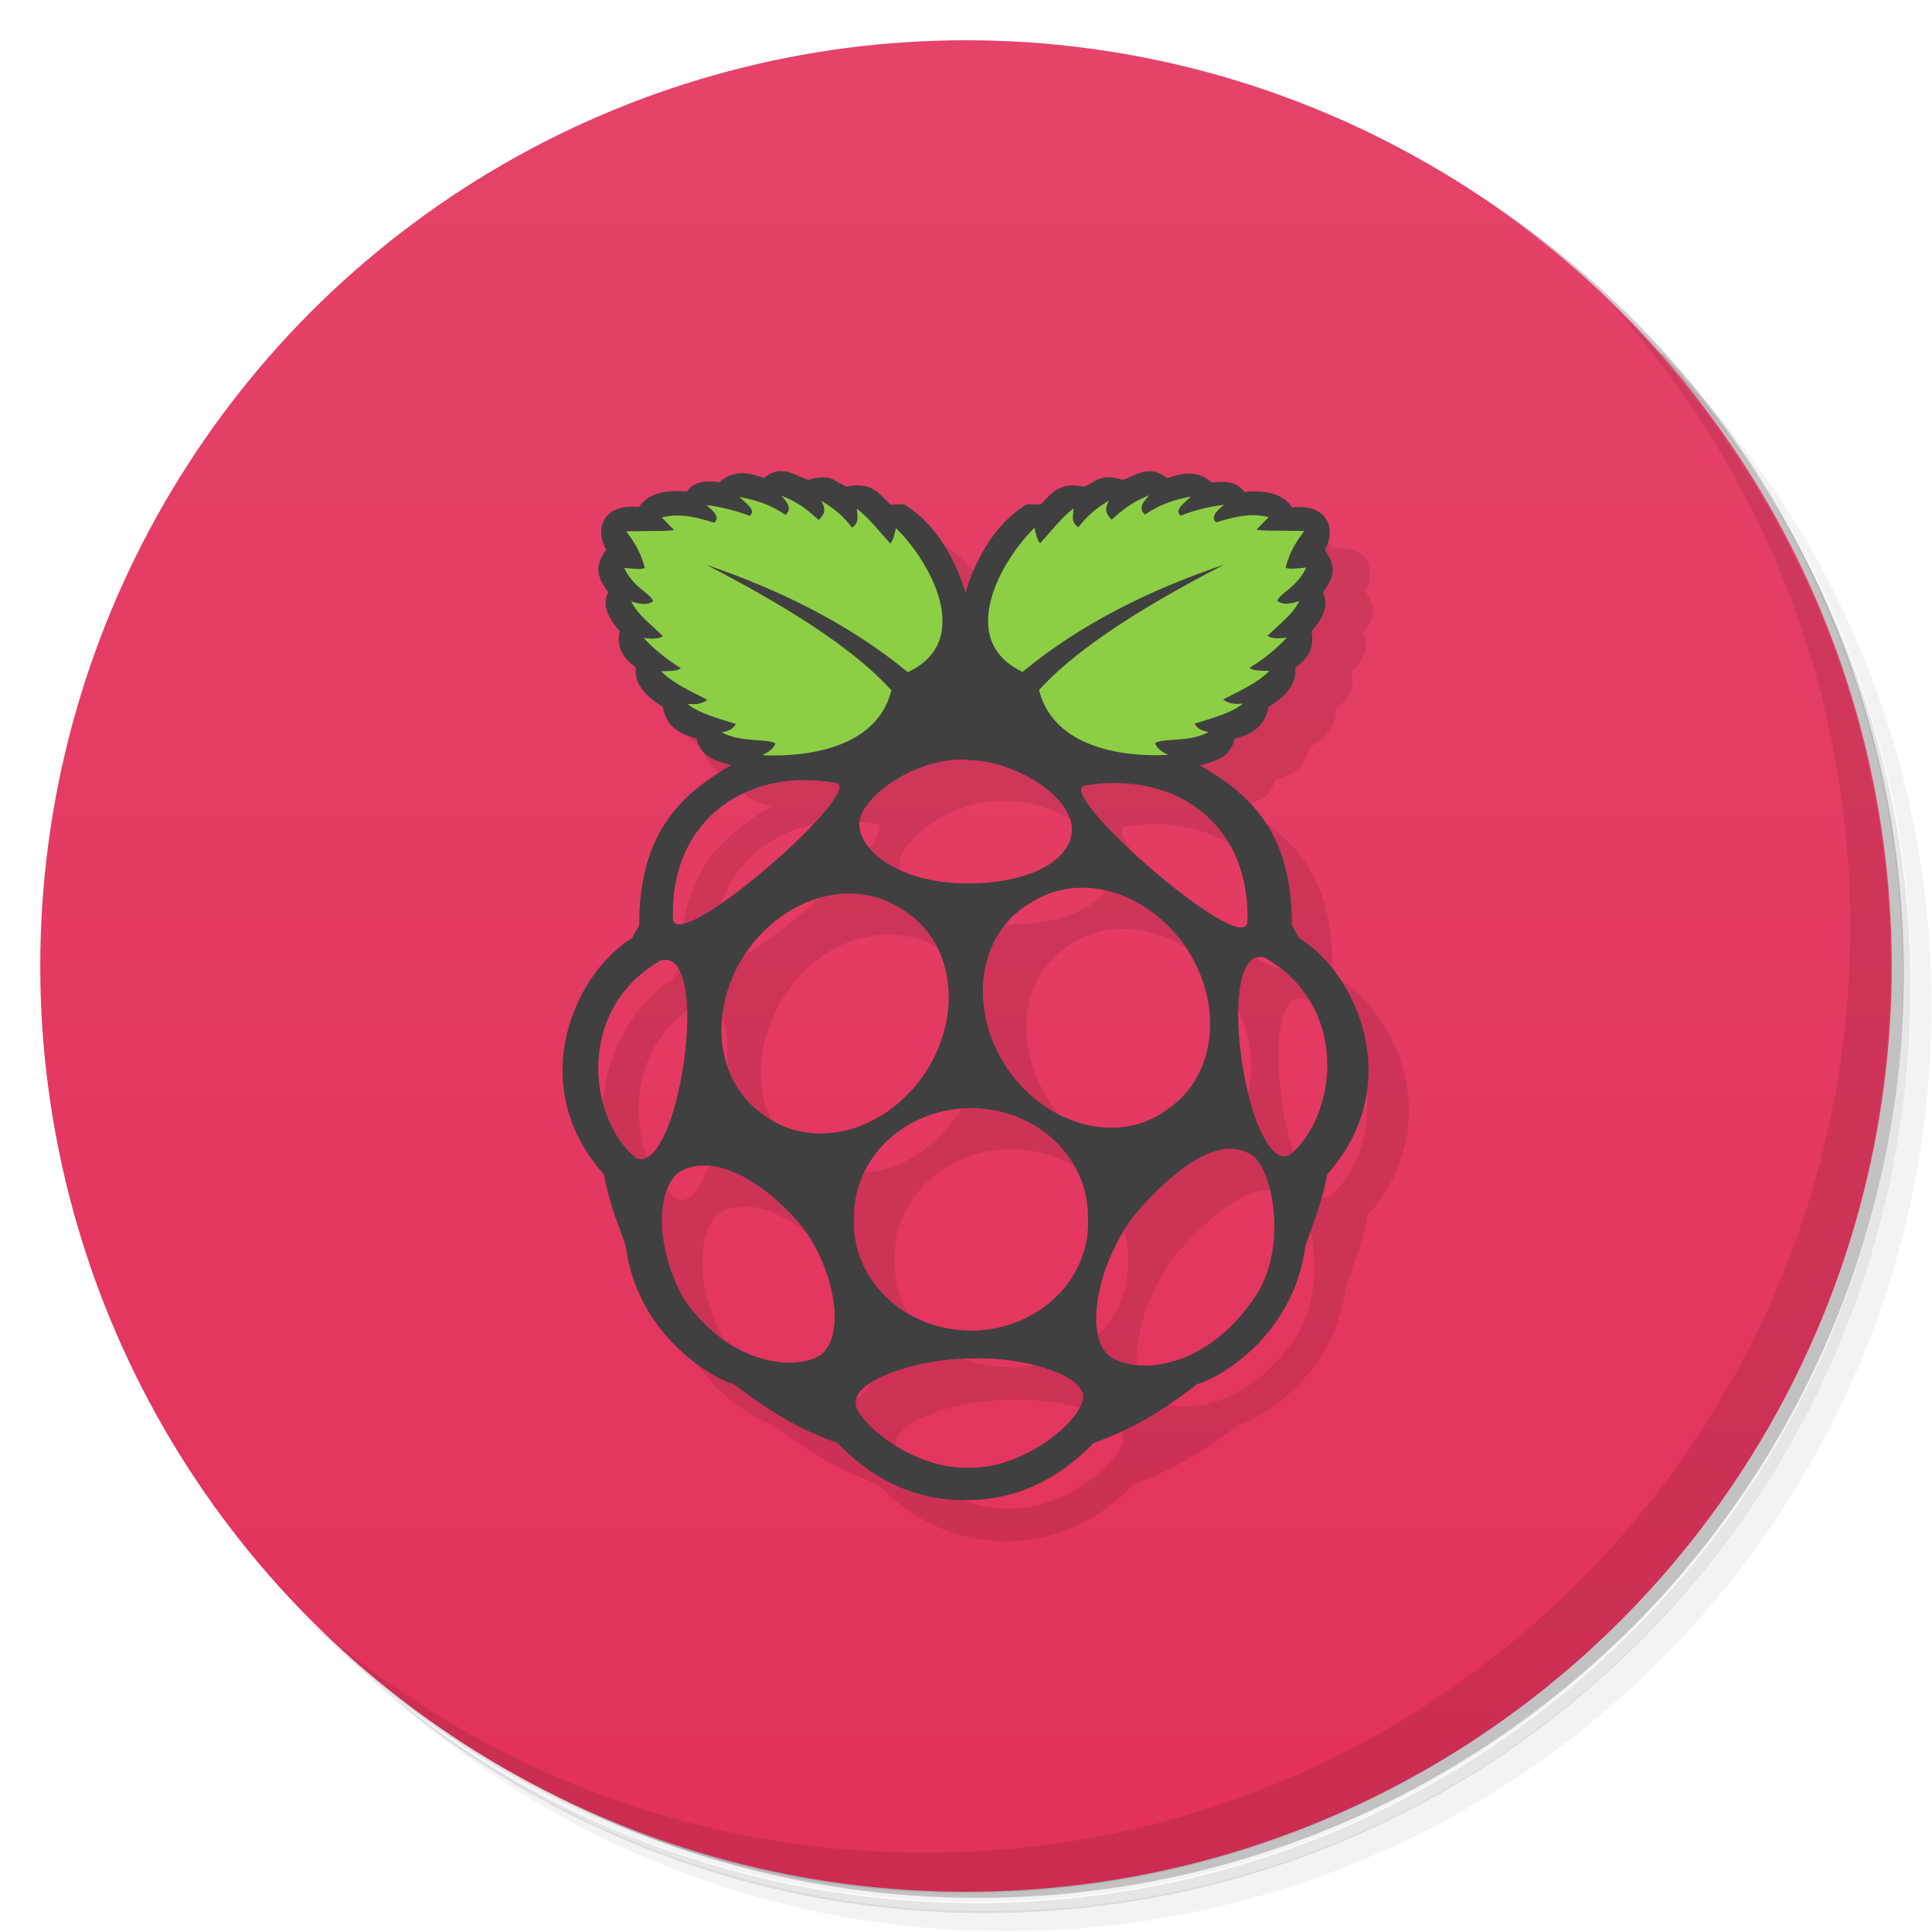 <svg version="1.1" viewBox="0 0 48 48" xmlns="http://www.w3.org/2000/svg">
 <defs>
  <linearGradient id="bg" x2="0" y1="47" y2="1" gradientUnits="userSpaceOnUse">
   <stop style="stop-color:#e2315b" offset="0"/>
   <stop style="stop-color:#e5436a" offset="1"/>
  </linearGradient>
 </defs>
 <path d="m36.3 5c5.86 4.06 9.69 10.8 9.69 18.5 0 12.4-10.1 22.5-22.5 22.5-7.67 0-14.4-3.83-18.5-9.69 1.04 1.82 2.31 3.5 3.78 4.97 4.08 3.71 9.51 5.97 15.5 5.97 12.7 0 23-10.3 23-23 0-5.95-2.26-11.4-5.97-15.5-1.47-1.48-3.15-2.74-4.97-3.78zm4.97 3.78c3.85 4.11 6.22 9.64 6.22 15.7 0 12.7-10.3 23-23 23-6.08 0-11.6-2.36-15.7-6.22 4.16 4.14 9.88 6.72 16.2 6.72 12.7 0 23-10.3 23-23 0-6.34-2.58-12.1-6.72-16.2z" style="opacity:.05"/>
 <path d="m41.3 8.78c3.71 4.08 5.97 9.51 5.97 15.5 0 12.7-10.3 23-23 23-5.95 0-11.4-2.26-15.5-5.97 4.11 3.85 9.64 6.22 15.7 6.22 12.7 0 23-10.3 23-23 0-6.08-2.36-11.6-6.22-15.7z" style="opacity:.1"/>
 <path d="m31.2 2.38c8.62 3.15 14.8 11.4 14.8 21.1 0 12.4-10.1 22.5-22.5 22.5-9.71 0-18-6.14-21.1-14.8a23 23 0 0 0 44.9-7 23 23 0 0 0-16-21.9z" style="opacity:.2"/>
 <circle cx="24" cy="24" r="23" style="fill:url(#bg)"/>
 <path d="m16.8 17.6c-0.059 0.548 0.502 0.867 0.67 0.98 0.064 0.319 0.198 0.622 0.84 0.789 0.106 0.476 0.492 0.558 0.865 0.658-1.23 0.717-2.29 1.66-2.29 3.98l-0.18 0.322c-1.41 0.86-2.69 3.63-0.697 5.87 0.13 0.704 0.347 1.21 0.541 1.77 0.29 2.25 2.19 3.31 2.69 3.44 0.732 0.558 1.51 1.09 2.57 1.46 0.995 1.03 2.07 1.42 3.16 1.42 0.016-1e-5 0.031 1.78e-4 0.047 0 1.08 6.75e-4 2.16-0.392 3.16-1.42 1.06-0.371 1.84-0.899 2.57-1.46 0.5-0.125 2.4-1.18 2.69-3.44 0.194-0.559 0.411-1.06 0.541-1.77 1.99-2.25 0.718-5.01-0.697-5.87l-0.18-0.324c0.007-2.32-1.05-3.26-2.29-3.97 0.373-0.1 0.759-0.184 0.865-0.66 0.641-0.167 0.775-0.468 0.84-0.787 0.168-0.114 0.729-0.432 0.67-0.98 0.314-0.22 0.49-0.504 0.4-0.904 0.338-0.374 0.427-0.682 0.283-0.967 0.406-0.512 0.226-0.778 0.053-1.05 0.304-0.559 0.035-1.16-0.814-1.06-0.338-0.504-1.07-0.389-1.19-0.387l-6.92 2.51c-0.161-0.564-0.615-1.66-1.53-2.2l-0.338 0.008zm8.18 2.3c1.19-0.013 2.66 0.887 2.65 1.73-0.005 0.748-1.03 1.35-2.64 1.34-1.58-0.019-2.64-0.761-2.64-1.49 0.003-0.597 1.29-1.62 2.63-1.59zm-4.04 0.504c0.266-5e-3 0.54 0.017 0.82 0.064 0.826 0.139-3.96 4.32-4.04 3.38-0.066-2.13 1.36-3.41 3.21-3.45zm7.84 0.072c1.86 0.035 3.28 1.32 3.21 3.45-0.074 0.933-4.86-3.25-4.03-3.39 0.28-0.047 0.555-0.067 0.82-0.062zm-0.791 2.6c2.78 0.102 4.23 4.05 2.02 5.5-2.91 1.93-6.33-3.23-3.39-5.13 0.397-0.26 0.87-0.388 1.37-0.369zm-5.87 0.143c0.456 0.004 0.887 0.132 1.25 0.371 2.94 1.9-0.48 7.06-3.39 5.13-2.21-1.45-0.754-5.4 2.03-5.5 0.038-0.002 0.076-0.002 0.113-2e-3zm10.3 1.59c2.16 1.23 1.78 3.97 0.619 4.91-1.06 0.47-1.92-5.26-0.619-4.91zm-15 0.072c1.3-0.348 0.44 5.38-0.617 4.91-1.16-0.936-1.54-3.68 0.617-4.91zm7.77 3.67c1.58 0.035 2.84 1.23 2.84 2.69 0.077 3.64-5.89 3.64-5.81 0-9e-3 -1.51 1.34-2.73 2.97-2.69zm6.35 1.01c0.227-0.006 0.439 0.059 0.631 0.207 0.516 0.514 0.817 2.45-0.086 3.61-1.24 1.73-2.93 1.79-3.55 1.31-0.656-0.619-0.155-2.54 0.744-3.59 0.772-0.871 1.58-1.52 2.27-1.54zm-13 0.412c0.732 0.031 1.61 0.609 2.32 1.44 0.831 1 1.21 2.76 0.518 3.28-0.656 0.396-2.25 0.233-3.38-1.39-0.764-1.37-0.665-2.75-0.129-3.16 0.2-0.122 0.428-0.173 0.672-0.162zm6.63 4.8c1.17-0.051 2.73 0.375 2.74 0.941 0.019 0.55-1.42 1.79-2.81 1.77-1.44 0.062-2.86-1.18-2.84-1.61-0.022-0.632 1.76-1.13 2.92-1.1z" style="opacity:.1;stroke-width:.489"/>
 <path d="m40 7.53c3.71 4.08 5.97 9.51 5.97 15.5 0 12.7-10.3 23-23 23-5.95 0-11.4-2.26-15.5-5.97 4.18 4.29 10 6.97 16.5 6.97 12.7 0 23-10.3 23-23 0-6.46-2.68-12.3-6.97-16.5z" style="opacity:.1"/>
 <path d="m19.4 11.7c-0.129 4e-3 -0.268 0.051-0.426 0.176-0.387-0.149-0.762-0.2-1.1 0.104-0.518-0.067-0.685 0.071-0.812 0.232-0.114-0.002-0.852-0.117-1.19 0.387-0.849-0.1-1.12 0.499-0.812 1.06-0.173 0.268-0.353 0.535 0.053 1.05-0.143 0.285-0.055 0.595 0.283 0.969-0.089 0.401 0.086 0.682 0.4 0.902-0.059 0.548 0.502 0.867 0.67 0.98 0.064 0.319 0.198 0.622 0.84 0.789 0.106 0.476 0.492 0.558 0.865 0.658-1.23 0.717-2.29 1.66-2.29 3.98l-0.18 0.322c-1.41 0.86-2.69 3.63-0.697 5.87 0.13 0.704 0.347 1.21 0.541 1.77 0.29 2.25 2.19 3.31 2.69 3.44 0.732 0.558 1.51 1.09 2.57 1.46 0.995 1.03 2.07 1.42 3.16 1.42 0.016-1e-5 0.031 1.78e-4 0.047 0 1.08 6.75e-4 2.16-0.392 3.16-1.42 1.06-0.371 1.84-0.899 2.57-1.46 0.5-0.125 2.4-1.18 2.69-3.44 0.194-0.559 0.411-1.06 0.541-1.77 1.99-2.25 0.718-5.01-0.697-5.87l-0.18-0.324c0.007-2.32-1.05-3.26-2.29-3.97 0.373-0.1 0.759-0.184 0.865-0.66 0.641-0.167 0.775-0.468 0.84-0.787 0.168-0.114 0.729-0.432 0.67-0.98 0.314-0.22 0.49-0.504 0.4-0.904 0.338-0.374 0.427-0.682 0.283-0.967 0.406-0.512 0.226-0.778 0.053-1.05 0.304-0.559 0.035-1.16-0.814-1.06-0.338-0.504-1.07-0.389-1.19-0.387-0.127-0.162-0.295-0.3-0.812-0.232-0.335-0.304-0.711-0.253-1.1-0.104-0.459-0.362-0.762-0.071-1.11 0.039-0.556-0.182-0.684 0.067-0.957 0.168-0.606-0.128-0.789 0.151-1.08 0.445l-0.338-0.008c-0.914 0.539-1.37 1.64-1.53 2.2-0.161-0.564-0.615-1.66-1.53-2.2l-0.338 0.008c-0.291-0.294-0.476-0.573-1.08-0.445-0.273-0.101-0.399-0.35-0.955-0.168-0.228-0.072-0.437-0.222-0.684-0.215zm4.58 7.18c1.19-0.013 2.66 0.887 2.65 1.73-0.005 0.748-1.03 1.35-2.64 1.34-1.58-0.019-2.64-0.761-2.64-1.49 0.003-0.597 1.29-1.62 2.63-1.59zm-4.04 0.504c0.266-0.005 0.54 0.017 0.82 0.065 0.826 0.139-3.96 4.32-4.04 3.38-0.066-2.13 1.36-3.41 3.21-3.45zm7.84 0.072c1.86 0.035 3.28 1.32 3.21 3.45-0.074 0.933-4.86-3.25-4.03-3.39 0.28-0.047 0.555-0.067 0.82-0.062zm-0.791 2.6a3.08 2.61 56 0 1 2.02 5.5 3.08 2.61 56 1 1-3.39-5.13 3.08 2.61 56 0 1 1.37-0.369zm-5.87 0.143a2.61 3.08 34 0 1 1.25 0.371 2.61 3.08 34 1 1-3.39 5.13 2.61 3.08 34 0 1 2.03-5.5 2.61 3.08 34 0 1 0.113-0.002zm10.3 1.59c2.16 1.23 1.78 3.97 0.619 4.91-1.06 0.47-1.92-5.26-0.619-4.91zm-15 0.072c1.3-0.348 0.44 5.38-0.617 4.91-1.16-0.936-1.54-3.68 0.617-4.91zm7.77 3.67a2.91 2.68 0 0 1 2.84 2.69 2.91 2.68 0 1 1-5.81 0 2.91 2.68 0 0 1 2.97-2.69zm6.35 1.01c0.227-0.006 0.439 0.059 0.631 0.207 0.516 0.514 0.817 2.45-0.086 3.61-1.24 1.73-2.93 1.79-3.55 1.31-0.656-0.619-0.155-2.54 0.744-3.59 0.772-0.871 1.58-1.52 2.27-1.54zm-13 0.412c0.732 0.031 1.61 0.609 2.32 1.44 0.831 1 1.21 2.76 0.518 3.28-0.656 0.396-2.25 0.233-3.38-1.39-0.764-1.37-0.665-2.75-0.129-3.16 0.2-0.122 0.428-0.173 0.672-0.162zm6.63 4.8c1.17-0.051 2.73 0.375 2.74 0.941 0.019 0.55-1.42 1.79-2.81 1.77-1.44 0.062-2.86-1.18-2.84-1.61-0.022-0.632 1.76-1.13 2.92-1.1z" style="fill:#404040;stroke-width:.489"/>
 <path d="m19.4 12.3c0.127 0.157 0.305 0.312 0.117 0.492-0.259-0.164-0.521-0.328-1.14-0.445 0.139 0.157 0.426 0.314 0.252 0.471-0.326-0.126-0.685-0.218-1.08-0.271 0.191 0.159 0.35 0.316 0.193 0.439-0.348-0.109-0.828-0.255-1.3-0.129l0.297 0.303c0.033 0.041-0.696 0.032-1.18 0.039 0.175 0.247 0.355 0.486 0.459 0.91-0.048 0.049-0.285 0.022-0.51 0 0.23 0.492 0.629 0.616 0.723 0.826-0.141 0.108-0.336 0.079-0.549 0.006 0.166 0.346 0.513 0.584 0.787 0.865-0.069 0.05-0.19 0.08-0.477 0.045 0.254 0.274 0.559 0.523 0.922 0.748-0.064 0.075-0.285 0.073-0.49 0.078 0.329 0.327 0.752 0.497 1.15 0.711-0.198 0.137-0.339 0.103-0.49 0.102 0.281 0.234 0.758 0.357 1.2 0.498-0.084 0.133-0.17 0.17-0.35 0.207 0.469 0.263 1.14 0.143 1.33 0.277-0.046 0.132-0.174 0.217-0.328 0.289 0.755 0.044 2.82-0.028 3.21-1.61-0.772-0.861-2.18-1.87-4.6-3.12 1.88 0.641 3.59 1.5 5.01 2.67 1.68-0.792 0.521-2.79-0.297-3.58-0.041 0.209-0.089 0.342-0.143 0.381-0.266-0.29-0.484-0.587-0.826-0.865-0.001 0.164 0.081 0.341-0.123 0.471-0.184-0.251-0.432-0.474-0.762-0.664 0.159 0.278 0.027 0.361-0.059 0.477-0.252-0.219-0.491-0.441-0.955-0.613zm9.17 0c-0.464 0.172-0.703 0.394-0.955 0.613-0.085-0.115-0.217-0.199-0.059-0.477-0.33 0.19-0.578 0.413-0.762 0.664-0.204-0.13-0.122-0.307-0.123-0.471-0.343 0.279-0.56 0.576-0.826 0.865-0.054-0.039-0.101-0.171-0.143-0.381-0.817 0.793-1.97 2.79-0.297 3.58 1.43-1.18 3.13-2.03 5.02-2.67-2.43 1.25-3.83 2.26-4.61 3.12 0.396 1.59 2.46 1.66 3.21 1.61-0.155-0.072-0.282-0.157-0.328-0.289 0.189-0.135 0.861-0.014 1.33-0.277-0.18-0.037-0.265-0.074-0.35-0.207 0.443-0.141 0.921-0.264 1.2-0.498-0.151 0.002-0.292 0.036-0.49-0.102 0.397-0.214 0.82-0.384 1.15-0.711-0.205-5e-3 -0.426-0.003-0.49-0.078 0.363-0.225 0.668-0.474 0.922-0.748-0.287 0.035-0.407 0.005-0.477-0.045 0.274-0.281 0.621-0.519 0.787-0.865-0.213 0.073-0.408 0.102-0.549-0.006 0.093-0.21 0.493-0.334 0.723-0.826-0.224 0.022-0.462 0.049-0.51 0 0.104-0.424 0.284-0.663 0.459-0.91-0.48-0.007-1.21 0.002-1.18-0.039l0.297-0.303c-0.469-0.126-0.948 0.02-1.3 0.129-0.156-0.123 0.003-0.28 0.193-0.439-0.399 0.053-0.758 0.145-1.08 0.271-0.174-0.157 0.113-0.316 0.252-0.473-0.616 0.117-0.877 0.281-1.14 0.445-0.188-0.18-0.01-0.333 0.117-0.49z" style="fill:#8ccf44;stroke-width:.489"/>
</svg>
